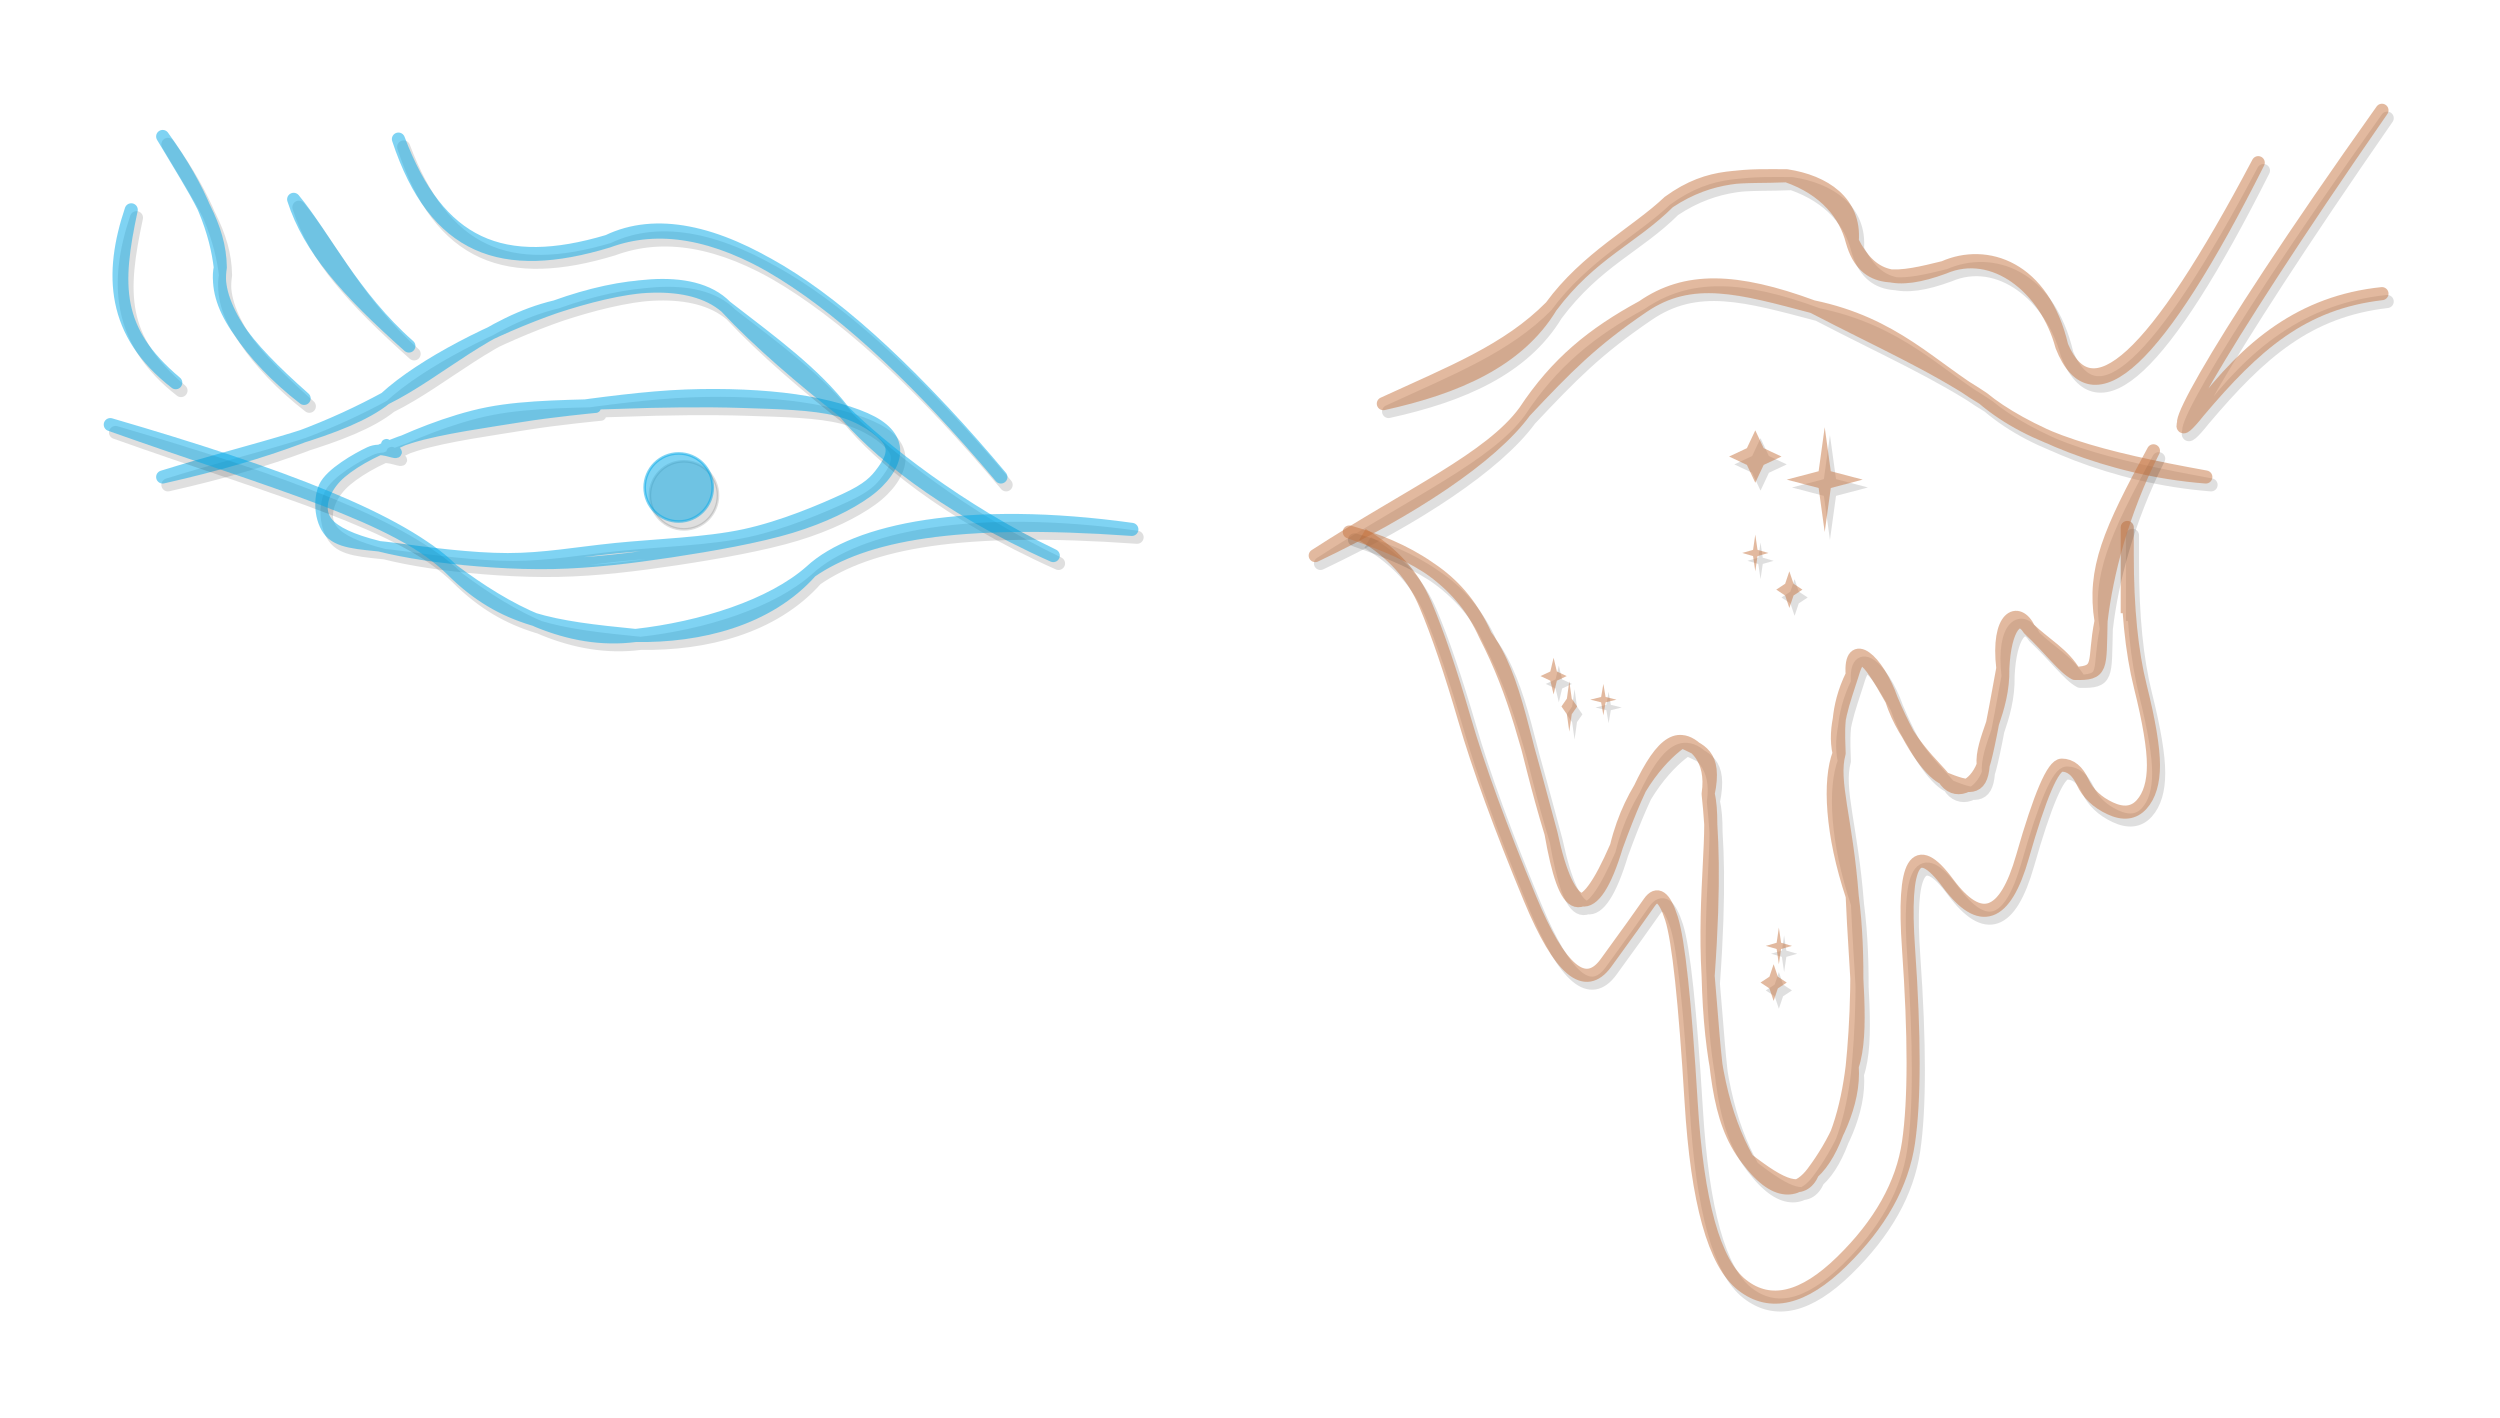 <?xml version="1.0" encoding="UTF-8"?>
<!-- Do not edit this file with editors other than draw.io -->
<!DOCTYPE svg PUBLIC "-//W3C//DTD SVG 1.1//EN" "http://www.w3.org/Graphics/SVG/1.1/DTD/svg11.dtd">
<svg xmlns="http://www.w3.org/2000/svg" xmlns:xlink="http://www.w3.org/1999/xlink" version="1.1" width="4772px" height="2706px" viewBox="-0.5 -0.5 4772 2706" content="&lt;mxfile host=&quot;app.diagrams.net&quot; modified=&quot;2024-01-06T00:13:33.258Z&quot; agent=&quot;Mozilla/5.0 (Macintosh; Intel Mac OS X 10_15_7) AppleWebKit/537.36 (KHTML, like Gecko) Chrome/120.0.0.0 Safari/537.36&quot; version=&quot;22.1.16&quot; etag=&quot;Ut2tvXczMMCcfChl2el-&quot; type=&quot;device&quot;&gt;&lt;diagram name=&quot;Page-1&quot; id=&quot;DgijCwg-VBFIitoQa5AO&quot;&gt;7VtLc6M4EP41PuLSg4d0TLLJzmG2aqpy2GOK2Apmgy0XlhNnf/0KAza0MPIDYrbGJxvRLbX0dasfEiP6MN/8mYbL2V9yKpIRQdPNiP4xIoQgzvVP1vKVtwSE5g1RGk/zJrxveI7/FUUjKlrX8VSsaoRKykTFy3rjRC4WYqJqbWGays862ZtM6qMuw0gYDc+TMDFb/46napa3MhLs23+IOJqVI2O/mPA8LImLmaxm4VR+Vpro44g+pFKq/N988yCSbPHKdcn5ng683QmWioU6hoHkDB9hsi7mVsilvsrJTtbph8jI8Yjei8X0LltA/biQC01xP1PzpHiZyvViuiVFOelTnCTF00ql8l08yESm227pQxB4Lt69KdfRy1rKRdm+fhdqMisetrI8xUrFi6ho+ieOoq2oeu3u5TKcxCrTKi8bNJ+LmBpo7pcH7xZda6uQc6HSL03yuYfVK6CaVRAt21KRhCr+qHcfFtoV7brbjfBLxnpgggpLcP2cozAD7pF6Dyu5TieiYKqiCPqhDNU6Yj6qd6TCNBLK6EhDGX5VyJYZweqwvLw+DHdRq1iYArG4hf7ANA7R76yopA8s9EAeji30/DT5KZCH1+XRf/IFL58qGrdv2hpos7HSm7Fe01hJMCZuowKdbLANfTG3H5ulzBQbOgVDj00W3q0quzdVvqIqg30Ko3P1mPpgx2P9KDFrHuagI4EbMbXQB4AeWRyDd1r/FPXrGDy7NX2IVMU6gv0Zvorkl1zFKpYL/epVKiXnWmdLgrskjrIXSi7rVqatY5l1Nt9EWVQ/fg1X8WTsvmyxe1lppF8yU9hG+WjMXMP4CsN908bZaI9V62s0qExEsRmdaFI7nQcY+EUXFZMj3DQ5uC1XrasCYCs+/vDw8dnA8MEBA/iQMeYmRA27IukAomDwDul/5mNoHU6M0LnJDYXeioKeOnIynge9ImkVrEzqd/Su10rPQP/Y4mUwBgNg1i4QdilgcHk7Q5lw7hio384A/D3GxS56mCGoM5DAMgIHk6aofQQCJ008dpLzxsSWBhrLamNgxiqdFh9gZMs08ckMPhAJUYvV4dMmTV04aYt6GwzIEtWZG4Gl/gAZQNh4cdjFhugzkiyAuA8n79G2x5JpKt7CdaJ+pyyHArNFCHRxtAdym8P3rh1QAPXbYnLY2DYCy24MEz/r9g33SsQsDMYcTmXA5EQGo8RtJLuQwTJpIz0mlvQO1hUxtuxkxgi2vdLM2C1IGyLZ9krDK9o8iqGt1jlAr2jb742ACZH22MF0o95pBVuMbI76UOWkK5fC7S7l2zNF3pYUNmWQfWeK2IUwF5644ld8061gPgaJwzmJYhl5DQqiwSXz3HA0vgFRuZI1jNwOEMLDQyjwhoYQAgkBcs1iS28IkeEhxOjQEOIwOS+z9e9A6IizxhtCBAYo3pE21IUfOuIITXPEy1W2Qp+zWIlnvQLZm0+92HUgqgtYOnGYcyJ0xx73jqbMOd2LUspUqrBQG8cb+73A5BinVF5D6b+psOzxXQn6IqiOOJ85GqpwtcyvNL3Fm6xcAJUfoZAJZoByEE1tedNYrySAvwcYCAXXXYIGGBritrLtIgiOOILpqVZzwG5+qwNnbYLwqtOZJ86OCy/9wJ46KsY4lAORLXUGxwXpJ+u43Iivd0Z10+EMX1x399wFgdbxOlyeYO0urrF+dNiFNwxxrYJyuUperwR+U0mNr1FSO/cij7Gt9nWTx8GwmG6pAjrwVqjtso1jXPO0FCYdeJpmHcEIKDu+z4OPKAPezKo/szJq4ehss4La3tPNbG1WYKfn7QcEjnHQjlwLh1nAt5wpOJTyNqEutpNyzxpSlWKAtVhY6cPfV4slA6zFDq+OxIyTavJ9CJGbr7lqZkzAxk3P9TUUnMiyAKhHZ5mxB0RG3YY/V/zQ5aaSWWgAr0rDXOB4lYRfgHlAms7CH/ipluVTMDPmv+wgXz/uP9rMyfefvtLH/wA=&lt;/diagram&gt;&lt;/mxfile&gt;"><defs/><g><path d="M 2640 770 Q 2860 710 2960 585 Q 3060 460 3185 385 Q 3310 310 3410 335 Q 3510 360 3535 460 Q 3560 560 3710 510 Q 3860 460 3935 660 Q 4010 860 4310 310" fill="none" stroke="none" pointer-events="stroke" transform="translate(10,15)" opacity="0.25"/><path d="M 2640 770 Q 2860 710 2960 585 Q 3060 460 3185 385 Q 3310 310 3410 335 Q 3510 360 3535 460 Q 3560 560 3710 510 Q 3860 460 3935 660 Q 4010 860 4310 310" fill="none" stroke="none" pointer-events="stroke"/><path d="M 2640 770 M 2640 770 C 2768.03 710.93 2877.1 668.94 2960 585 M 2640 770 C 2779.59 739.3 2897.39 688.6 2960 585 M 2960 585 C 3036.42 482.91 3115.5 454.42 3185 385 M 2960 585 C 3027.67 492.07 3123.65 443.18 3185 385 M 3185 385 C 3267.65 330.26 3337.47 334.82 3410 335 M 3185 385 C 3265.46 326.6 3324.91 339.03 3410 335 M 3410 335 C 3484.82 360.94 3522.35 410.16 3535 460 M 3410 335 C 3481.63 345.92 3541.28 385.07 3535 460 M 3535 460 C 3571.01 531.24 3617.8 543.83 3710 510 M 3535 460 C 3559.6 546.63 3625.96 530.8 3710 510 M 3710 510 C 3790.97 474.11 3899.83 509.2 3935 660 M 3710 510 C 3805.22 469.27 3905.23 548.97 3935 660 M 3935 660 C 3991.13 792.51 4109.43 689.64 4310 310 M 3935 660 C 3992.74 807.59 4119.11 689.59 4310 310" fill="none" stroke="#000000" stroke-opacity="0.5" stroke-width="25" stroke-linejoin="round" stroke-linecap="round" stroke-miterlimit="10" pointer-events="stroke" transform="translate(10,15)" opacity="0.25"/><path d="M 2640 770 M 2640 770 C 2768.03 710.93 2877.1 668.94 2960 585 M 2640 770 C 2779.59 739.3 2897.39 688.6 2960 585 M 2960 585 C 3036.42 482.91 3115.5 454.42 3185 385 M 2960 585 C 3027.67 492.07 3123.65 443.18 3185 385 M 3185 385 C 3267.65 330.26 3337.47 334.82 3410 335 M 3185 385 C 3265.46 326.6 3324.91 339.03 3410 335 M 3410 335 C 3484.82 360.94 3522.35 410.16 3535 460 M 3410 335 C 3481.63 345.92 3541.28 385.07 3535 460 M 3535 460 C 3571.01 531.24 3617.8 543.83 3710 510 M 3535 460 C 3559.6 546.63 3625.96 530.8 3710 510 M 3710 510 C 3790.97 474.11 3899.83 509.2 3935 660 M 3710 510 C 3805.22 469.27 3905.23 548.97 3935 660 M 3935 660 C 3991.13 792.51 4109.43 689.64 4310 310 M 3935 660 C 3992.74 807.59 4119.11 689.59 4310 310" fill="none" stroke="#c77541" stroke-opacity="0.5" stroke-width="25" stroke-linejoin="round" stroke-linecap="round" stroke-miterlimit="10" pointer-events="stroke"/><path d="M 4546.2 560 Q 4346.2 610 4196.2 785 Q 4046.2 960 4546.2 210" fill="none" stroke="none" pointer-events="stroke" transform="translate(10,15)" opacity="0.25"/><path d="M 4546.2 560 Q 4346.2 610 4196.2 785 Q 4046.2 960 4546.2 210" fill="none" stroke="none" pointer-events="stroke"/><path d="M 4546.2 560 M 4546.2 560 C 4394.23 577.67 4304.01 657.51 4196.2 785 M 4546.2 560 C 4393.87 575.96 4290.64 659.15 4196.2 785 M 4196.2 785 C 4108.65 894.98 4210.62 693.69 4546.2 210 M 4196.2 785 C 4114.95 879 4196.93 701.27 4546.2 210" fill="none" stroke="#000000" stroke-opacity="0.5" stroke-width="25" stroke-linejoin="round" stroke-linecap="round" stroke-miterlimit="10" pointer-events="stroke" transform="translate(10,15)" opacity="0.25"/><path d="M 4546.2 560 M 4546.2 560 C 4394.23 577.67 4304.01 657.51 4196.2 785 M 4546.2 560 C 4393.87 575.96 4290.64 659.15 4196.2 785 M 4196.2 785 C 4108.65 894.98 4210.62 693.69 4546.2 210 M 4196.2 785 C 4114.95 879 4196.93 701.27 4546.2 210" fill="none" stroke="#c77541" stroke-opacity="0.5" stroke-width="25" stroke-linejoin="round" stroke-linecap="round" stroke-miterlimit="10" pointer-events="stroke"/><path d="M 2510 1060 Q 2810 910 2910 785 Q 3010 660 3135 585 Q 3260 510 3460 585 Q 3660 660 3785 760 Q 3910 860 4210 910" fill="none" stroke="none" pointer-events="stroke" transform="translate(10,15)" opacity="0.25"/><path d="M 2510 1060 Q 2810 910 2910 785 Q 3010 660 3135 585 Q 3260 510 3460 585 Q 3660 660 3785 760 Q 3910 860 4210 910" fill="none" stroke="none" pointer-events="stroke"/><path d="M 2510 1060 M 2510 1060 C 2691.39 942.56 2844.37 874.69 2910 785 M 2510 1060 C 2692.95 973.05 2846.43 872 2910 785 M 2910 785 C 2971.18 692.45 3039.66 636.91 3135 585 M 2910 785 C 2989.66 700.38 3037.59 651.24 3135 585 M 3135 585 C 3228.59 520.84 3322.27 548.61 3460 585 M 3135 585 C 3217.09 528.16 3312.85 530.83 3460 585 M 3460 585 C 3590.98 653.08 3685.82 693.9 3785 760 M 3460 585 C 3615.85 617.41 3685.75 700.86 3785 760 M 3785 760 C 3879.03 839.54 4008.9 873.53 4210 910 M 3785 760 C 3856.59 819.43 4021.56 895.35 4210 910" fill="none" stroke="#000000" stroke-opacity="0.5" stroke-width="25" stroke-linejoin="round" stroke-linecap="round" stroke-miterlimit="10" pointer-events="stroke" transform="translate(10,15)" opacity="0.25"/><path d="M 2510 1060 M 2510 1060 C 2691.39 942.56 2844.37 874.69 2910 785 M 2510 1060 C 2692.95 973.05 2846.43 872 2910 785 M 2910 785 C 2971.18 692.45 3039.66 636.91 3135 585 M 2910 785 C 2989.66 700.38 3037.59 651.24 3135 585 M 3135 585 C 3228.59 520.84 3322.27 548.61 3460 585 M 3135 585 C 3217.09 528.16 3312.85 530.83 3460 585 M 3460 585 C 3590.98 653.08 3685.82 693.9 3785 760 M 3460 585 C 3615.85 617.41 3685.75 700.86 3785 760 M 3785 760 C 3879.03 839.54 4008.9 873.53 4210 910 M 3785 760 C 3856.59 819.43 4021.56 895.35 4210 910" fill="none" stroke="#c77541" stroke-opacity="0.5" stroke-width="25" stroke-linejoin="round" stroke-linecap="round" stroke-miterlimit="10" pointer-events="stroke"/><path d="M 3410 915 L 3470.9 899 L 3482.5 815 L 3494.1 899 L 3555 915 L 3494.1 931 L 3482.5 1015 L 3470.9 931 Z" fill-opacity="0.5" fill="#000000" stroke="none" pointer-events="all" transform="translate(10,15)" opacity="0.25"/><path d="M 3410 915 L 3470.9 899 L 3482.5 815 L 3494.1 899 L 3555 915 L 3494.1 931 L 3482.5 1015 L 3470.9 931 Z" fill-opacity="0.5" fill="#c77541" stroke="none" pointer-events="all"/><path d="M 3300 870.95 L 3334 854.95 L 3350 820.95 L 3366 854.95 L 3400 870.95 L 3366 886.95 L 3350 920.95 L 3334 886.95 Z" fill-opacity="0.5" fill="#000000" stroke="none" pointer-events="all" transform="translate(10,15)" opacity="0.25"/><path d="M 3300 870.95 L 3334 854.95 L 3350 820.95 L 3366 854.95 L 3400 870.95 L 3366 886.95 L 3350 920.95 L 3334 886.95 Z" fill-opacity="0.5" fill="#c77541" stroke="none" pointer-events="all"/><path d="M 2600 1020 Q 2685 1070 2720 1152.5 Q 2755 1235 2795 1372.5 Q 2835 1510 2920 1715 Q 3005 1920 3065 1837.5 Q 3125 1755 3147.5 1722.5 Q 3170 1690 3190 1752.5 Q 3210 1815 3227.5 2102.5 Q 3245 2390 3325 2452.5 Q 3405 2515 3515 2407.5 Q 3625 2300 3642.5 2180 Q 3660 2060 3642.5 1810 Q 3625 1560 3717.5 1685 Q 3810 1810 3860 1635 Q 3910 1460 3935 1460 Q 3960 1460 3975 1492.5 Q 3990 1525 4027.5 1542.5 Q 4065 1560 4087.5 1535 Q 4110 1510 4110 1460 Q 4110 1410 4085 1310 Q 4060 1210 4060 1060 Q 4060 910 4060 1170" fill="none" stroke="#000000" stroke-opacity="0.5" stroke-width="25" stroke-miterlimit="10" pointer-events="stroke" transform="translate(10,15)" opacity="0.25"/><path d="M 2600 1020 Q 2685 1070 2720 1152.5 Q 2755 1235 2795 1372.5 Q 2835 1510 2920 1715 Q 3005 1920 3065 1837.5 Q 3125 1755 3147.5 1722.5 Q 3170 1690 3190 1752.5 Q 3210 1815 3227.5 2102.5 Q 3245 2390 3325 2452.5 Q 3405 2515 3515 2407.5 Q 3625 2300 3642.5 2180 Q 3660 2060 3642.5 1810 Q 3625 1560 3717.5 1685 Q 3810 1810 3860 1635 Q 3910 1460 3935 1460 Q 3960 1460 3975 1492.5 Q 3990 1525 4027.5 1542.5 Q 4065 1560 4087.5 1535 Q 4110 1510 4110 1460 Q 4110 1410 4085 1310 Q 4060 1210 4060 1060 Q 4060 910 4060 1170" fill="none" stroke="#c77541" stroke-opacity="0.5" stroke-width="25" stroke-miterlimit="10" pointer-events="stroke"/><path d="M 2575 1015 Q 2760 1060 2835 1212.5 Q 2910 1365 2960 1590 Q 3010 1815 3085 1615 Q 3160 1415 3210 1415 Q 3260 1415 3260 1515 Q 3260 1615 3260 1862.5 Q 3260 2110 3335 2212.5 Q 3410 2315 3460 2237.5 Q 3510 2160 3535 2035 Q 3560 1910 3535 1710 Q 3510 1510 3510 1437.5 Q 3510 1365 3535 1287.5 Q 3560 1210 3610 1335 Q 3660 1460 3710 1485 Q 3760 1510 3785 1460 Q 3810 1410 3822.5 1275 Q 3835 1140 3872.5 1200 Q 3910 1260 3960 1285 Q 4010 1310 4010 1185 Q 4010 1060 4110 860" fill="none" stroke="none" pointer-events="stroke" transform="translate(10,15)" opacity="0.25"/><path d="M 2575 1015 Q 2760 1060 2835 1212.5 Q 2910 1365 2960 1590 Q 3010 1815 3085 1615 Q 3160 1415 3210 1415 Q 3260 1415 3260 1515 Q 3260 1615 3260 1862.5 Q 3260 2110 3335 2212.5 Q 3410 2315 3460 2237.5 Q 3510 2160 3535 2035 Q 3560 1910 3535 1710 Q 3510 1510 3510 1437.5 Q 3510 1365 3535 1287.5 Q 3560 1210 3610 1335 Q 3660 1460 3710 1485 Q 3760 1510 3785 1460 Q 3810 1410 3822.5 1275 Q 3835 1140 3872.5 1200 Q 3910 1260 3960 1285 Q 4010 1310 4010 1185 Q 4010 1060 4110 860" fill="none" stroke="none" pointer-events="stroke"/><path d="M 2575 1015 M 2575 1015 C 2679.73 1044.57 2786.3 1100.05 2835 1212.5 M 2575 1015 C 2713.71 1062.66 2785.98 1105.29 2835 1212.5 M 2835 1212.5 C 2893 1325.27 2914.28 1423.26 2960 1590 M 2835 1212.5 C 2894.74 1293.52 2906.99 1417.67 2960 1590 M 2960 1590 C 2987.53 1747.21 3019.25 1766.35 3085 1615 M 2960 1590 C 2994.35 1750.73 3041.31 1760.06 3085 1615 M 3085 1615 C 3135.45 1476.59 3173.35 1410.51 3210 1415 M 3085 1615 C 3113.25 1498.03 3181.41 1433.49 3210 1415 M 3210 1415 C 3230.56 1416.27 3270.38 1446.11 3260 1515 M 3210 1415 C 3242.82 1430.85 3276.4 1437.1 3260 1515 M 3260 1515 C 3275 1574.95 3250.81 1704.33 3260 1862.5 M 3260 1515 C 3267.76 1587.44 3273.06 1679.91 3260 1862.5 M 3260 1862.5 C 3264.23 2025.5 3288.45 2128.89 3335 2212.5 M 3260 1862.5 C 3275.1 2033.22 3274.53 2134.42 3335 2212.5 M 3335 2212.5 C 3400.39 2263.28 3440.43 2282.65 3460 2237.5 M 3335 2212.5 C 3395.56 2293.1 3436.26 2269.3 3460 2237.5 M 3460 2237.5 C 3502.28 2199.48 3525.54 2113.47 3535 2035 M 3460 2237.5 C 3499.51 2184.84 3540.37 2107.22 3535 2035 M 3535 2035 C 3557.04 1970.31 3540.94 1855.05 3535 1710 M 3535 2035 C 3542.64 1960.2 3550.32 1827.68 3535 1710 M 3535 1710 C 3523.47 1561.14 3495.41 1491.08 3510 1437.5 M 3535 1710 C 3495.34 1591.09 3490.23 1489.18 3510 1437.5 M 3510 1437.5 C 3498.7 1387.31 3519.43 1336.94 3535 1287.5 M 3510 1437.5 C 3509.32 1402.43 3502.89 1352.9 3535 1287.5 M 3535 1287.5 C 3548.21 1242.55 3558.46 1242.98 3610 1335 M 3535 1287.5 C 3529.6 1214.48 3583.08 1258 3610 1335 M 3610 1335 C 3652.46 1435.53 3689.65 1476.24 3710 1485 M 3610 1335 C 3637.22 1417.48 3694.27 1463.31 3710 1485 M 3710 1485 C 3730.26 1518.29 3768.45 1502.91 3785 1460 M 3710 1485 C 3756.57 1504.03 3781.24 1509.85 3785 1460 M 3785 1460 C 3792.06 1438.7 3802.85 1383.36 3822.5 1275 M 3785 1460 C 3780.68 1411.53 3824.29 1357.77 3822.5 1275 M 3822.5 1275 C 3810.85 1175.46 3851.63 1156.29 3872.5 1200 M 3822.5 1275 C 3826.09 1197.25 3851.52 1166.59 3872.5 1200 M 3872.5 1200 C 3913.76 1238.93 3938.61 1273.73 3960 1285 M 3872.5 1200 C 3902.51 1229.11 3939.08 1248.13 3960 1285 M 3960 1285 C 4012.92 1286.13 4007.59 1276.05 4010 1185 M 3960 1285 C 4013.63 1282.68 3994.07 1263.57 4010 1185 M 4010 1185 C 4020.47 1095.78 4049.86 978.6 4110 860 M 4010 1185 C 3994.17 1086.23 4026.12 1014.08 4110 860" fill="none" stroke="#000000" stroke-opacity="0.5" stroke-width="25" stroke-linejoin="round" stroke-linecap="round" stroke-miterlimit="10" pointer-events="stroke" transform="translate(10,15)" opacity="0.25"/><path d="M 2575 1015 M 2575 1015 C 2679.73 1044.57 2786.3 1100.05 2835 1212.5 M 2575 1015 C 2713.71 1062.66 2785.98 1105.29 2835 1212.5 M 2835 1212.5 C 2893 1325.27 2914.28 1423.26 2960 1590 M 2835 1212.5 C 2894.74 1293.52 2906.99 1417.67 2960 1590 M 2960 1590 C 2987.53 1747.21 3019.25 1766.35 3085 1615 M 2960 1590 C 2994.35 1750.73 3041.31 1760.06 3085 1615 M 3085 1615 C 3135.45 1476.59 3173.35 1410.51 3210 1415 M 3085 1615 C 3113.25 1498.03 3181.41 1433.49 3210 1415 M 3210 1415 C 3230.56 1416.27 3270.38 1446.11 3260 1515 M 3210 1415 C 3242.82 1430.85 3276.4 1437.1 3260 1515 M 3260 1515 C 3275 1574.95 3250.81 1704.33 3260 1862.5 M 3260 1515 C 3267.76 1587.44 3273.06 1679.91 3260 1862.5 M 3260 1862.5 C 3264.23 2025.5 3288.45 2128.89 3335 2212.5 M 3260 1862.5 C 3275.1 2033.22 3274.53 2134.42 3335 2212.5 M 3335 2212.5 C 3400.39 2263.28 3440.43 2282.65 3460 2237.5 M 3335 2212.5 C 3395.56 2293.1 3436.26 2269.3 3460 2237.5 M 3460 2237.5 C 3502.28 2199.48 3525.54 2113.47 3535 2035 M 3460 2237.5 C 3499.51 2184.84 3540.37 2107.22 3535 2035 M 3535 2035 C 3557.04 1970.31 3540.94 1855.05 3535 1710 M 3535 2035 C 3542.64 1960.2 3550.32 1827.68 3535 1710 M 3535 1710 C 3523.47 1561.14 3495.41 1491.08 3510 1437.5 M 3535 1710 C 3495.34 1591.09 3490.23 1489.18 3510 1437.5 M 3510 1437.5 C 3498.7 1387.31 3519.43 1336.94 3535 1287.5 M 3510 1437.5 C 3509.32 1402.43 3502.89 1352.9 3535 1287.5 M 3535 1287.5 C 3548.21 1242.55 3558.46 1242.98 3610 1335 M 3535 1287.5 C 3529.6 1214.48 3583.08 1258 3610 1335 M 3610 1335 C 3652.46 1435.53 3689.65 1476.24 3710 1485 M 3610 1335 C 3637.22 1417.48 3694.27 1463.31 3710 1485 M 3710 1485 C 3730.26 1518.29 3768.45 1502.91 3785 1460 M 3710 1485 C 3756.57 1504.03 3781.24 1509.85 3785 1460 M 3785 1460 C 3792.06 1438.7 3802.85 1383.36 3822.5 1275 M 3785 1460 C 3780.68 1411.53 3824.29 1357.77 3822.5 1275 M 3822.5 1275 C 3810.85 1175.46 3851.63 1156.29 3872.5 1200 M 3822.5 1275 C 3826.09 1197.25 3851.52 1166.59 3872.5 1200 M 3872.5 1200 C 3913.76 1238.93 3938.61 1273.73 3960 1285 M 3872.5 1200 C 3902.51 1229.11 3939.08 1248.13 3960 1285 M 3960 1285 C 4012.92 1286.13 4007.59 1276.05 4010 1185 M 3960 1285 C 4013.63 1282.68 3994.07 1263.57 4010 1185 M 4010 1185 C 4020.47 1095.78 4049.86 978.6 4110 860 M 4010 1185 C 3994.17 1086.23 4026.12 1014.08 4110 860" fill="none" stroke="#c77541" stroke-opacity="0.5" stroke-width="25" stroke-linejoin="round" stroke-linecap="round" stroke-miterlimit="10" pointer-events="stroke"/><path d="M 2980 1348 L 2990.35 1333.12 L 2995 1300 L 2999.65 1333.12 L 3010 1348 L 2999.65 1362.88 L 2995 1396 L 2990.35 1362.88 Z" fill-opacity="0.5" fill="#000000" stroke="none" pointer-events="all" transform="translate(10,15)" opacity="0.25"/><path d="M 2980 1348 L 2990.35 1333.12 L 2995 1300 L 2999.65 1333.12 L 3010 1348 L 2999.65 1362.88 L 2995 1396 L 2990.35 1362.88 Z" fill-opacity="0.5" fill="#c77541" stroke="none" pointer-events="all"/><path d="M 3360 1875 L 3377 1863.8 L 3385 1840 L 3393 1863.8 L 3410 1875 L 3393 1886.2 L 3385 1910 L 3377 1886.2 Z" fill-opacity="0.5" fill="#000000" stroke="none" pointer-events="all" transform="translate(10,15)" opacity="0.25"/><path d="M 3360 1875 L 3377 1863.8 L 3385 1840 L 3393 1863.8 L 3410 1875 L 3393 1886.2 L 3385 1910 L 3377 1886.2 Z" fill-opacity="0.5" fill="#c77541" stroke="none" pointer-events="all"/><path d="M 2940 1290 L 2958.75 1281.25 L 2965 1255 L 2971.25 1281.25 L 2990 1290 L 2971.25 1298.75 L 2965 1325 L 2958.75 1298.75 Z" fill-opacity="0.5" fill="#000000" stroke="none" pointer-events="all" transform="translate(10,15)" opacity="0.25"/><path d="M 2940 1290 L 2958.75 1281.25 L 2965 1255 L 2971.25 1281.25 L 2990 1290 L 2971.25 1298.75 L 2965 1325 L 2958.75 1298.75 Z" fill-opacity="0.5" fill="#c77541" stroke="none" pointer-events="all"/><path d="M 3370 1805 L 3390.75 1799.05 L 3395 1770 L 3399.25 1799.05 L 3420 1805 L 3399.25 1810.95 L 3395 1840 L 3390.75 1810.95 Z" fill-opacity="0.5" fill="#000000" stroke="none" pointer-events="all" transform="translate(10,15)" opacity="0.25"/><path d="M 3370 1805 L 3390.75 1799.05 L 3395 1770 L 3399.25 1799.05 L 3420 1805 L 3399.25 1810.95 L 3395 1840 L 3390.75 1810.95 Z" fill-opacity="0.5" fill="#c77541" stroke="none" pointer-events="all"/><path d="M 3035 1335 L 3055.75 1329.9 L 3060 1305 L 3064.25 1329.9 L 3085 1335 L 3064.25 1340.1 L 3060 1365 L 3055.75 1340.1 Z" fill-opacity="0.5" fill="#000000" stroke="none" pointer-events="all" transform="translate(10,15)" opacity="0.25"/><path d="M 3035 1335 L 3055.75 1329.9 L 3060 1305 L 3064.25 1329.9 L 3085 1335 L 3064.25 1340.1 L 3060 1365 L 3055.75 1340.1 Z" fill-opacity="0.5" fill="#c77541" stroke="none" pointer-events="all"/><ellipse cx="1160" cy="912.98" rx="550" ry="147.975" fill="none" stroke="none" transform="translate(10,15)rotate(-5.6,1160,912.98)" pointer-events="all" opacity="0.25"/><ellipse cx="1160" cy="912.98" rx="550" ry="147.975" fill="none" stroke="none" transform="rotate(-5.6,1160,912.98)" pointer-events="all"/><path d="M 859.91 787.49 C 916.12 774.84 1003.65 773.39 1080.92 770.18 C 1158.19 766.97 1248.74 763.67 1323.55 768.21 C 1398.36 772.75 1471.55 783.22 1529.79 797.41 C 1588.03 811.59 1643.01 833.22 1673.02 853.34 C 1703.02 873.45 1713.77 895.68 1709.82 918.1 C 1705.87 940.52 1684.46 967.42 1649.32 987.86 C 1614.18 1008.29 1562.74 1027.92 1498.96 1040.72 C 1435.18 1053.51 1343.22 1060.62 1266.64 1064.62 C 1190.06 1068.61 1113.86 1070.48 1039.48 1064.69 C 965.1 1058.89 882.99 1044.23 820.36 1029.84 C 757.73 1015.45 698.41 996.24 663.7 978.35 C 629 960.46 613.51 943.5 612.11 922.5 C 610.71 901.49 625.24 872.9 655.32 852.34 C 685.4 831.77 734.24 811.23 792.58 799.12 C 850.92 787.02 945.79 783.56 1005.34 779.71 C 1064.89 775.86 1148.18 776.02 1149.88 776.03 M 740.81 815.91 C 782.36 799.42 869.14 772.02 944.57 764.8 C 1020 757.58 1112.8 767.76 1193.41 772.6 C 1274.02 777.43 1359.09 784.72 1428.24 793.8 C 1497.39 802.88 1563.35 810.65 1608.31 827.1 C 1653.27 843.55 1685.75 872.12 1697.99 892.5 C 1710.24 912.89 1697.05 932.28 1681.76 949.4 C 1666.48 966.52 1651.78 979.41 1606.28 995.23 C 1560.77 1011.06 1482.85 1035.78 1408.75 1044.35 C 1334.65 1052.92 1237.36 1046.45 1161.68 1046.68 C 1085.99 1046.92 1024.19 1052.56 954.65 1045.76 C 885.11 1038.95 799.39 1018.79 744.44 1005.84 C 689.5 992.89 645.92 989.76 624.99 968.05 C 604.06 946.34 604.43 900.55 618.88 875.56 C 633.33 850.58 687.7 826.67 711.67 818.16 C 735.64 809.64 757.07 826.43 762.72 824.48 C 768.38 822.52 740.6 806.5 745.62 806.43" fill="none" stroke="#000000" stroke-opacity="0.5" stroke-width="20" stroke-linejoin="round" stroke-linecap="round" stroke-miterlimit="10" transform="translate(10,15)rotate(-5.6,1160,912.98)" pointer-events="all" opacity="0.25"/><path d="M 859.91 787.49 C 916.12 774.84 1003.65 773.39 1080.92 770.18 C 1158.19 766.97 1248.74 763.67 1323.55 768.21 C 1398.36 772.75 1471.55 783.22 1529.79 797.41 C 1588.03 811.59 1643.01 833.22 1673.02 853.34 C 1703.02 873.45 1713.77 895.68 1709.82 918.1 C 1705.87 940.52 1684.46 967.42 1649.32 987.86 C 1614.18 1008.29 1562.74 1027.92 1498.96 1040.72 C 1435.18 1053.51 1343.22 1060.62 1266.64 1064.62 C 1190.06 1068.61 1113.86 1070.48 1039.48 1064.69 C 965.1 1058.89 882.99 1044.23 820.36 1029.84 C 757.73 1015.45 698.41 996.24 663.7 978.35 C 629 960.46 613.51 943.5 612.11 922.5 C 610.71 901.49 625.24 872.9 655.32 852.34 C 685.4 831.77 734.24 811.23 792.58 799.12 C 850.92 787.02 945.79 783.56 1005.34 779.71 C 1064.89 775.86 1148.18 776.02 1149.88 776.03 M 740.81 815.91 C 782.36 799.42 869.14 772.02 944.57 764.8 C 1020 757.58 1112.8 767.76 1193.41 772.6 C 1274.02 777.43 1359.09 784.72 1428.24 793.8 C 1497.39 802.88 1563.35 810.65 1608.31 827.1 C 1653.27 843.55 1685.75 872.12 1697.99 892.5 C 1710.24 912.89 1697.05 932.28 1681.76 949.4 C 1666.48 966.52 1651.78 979.41 1606.28 995.23 C 1560.77 1011.06 1482.85 1035.78 1408.75 1044.35 C 1334.65 1052.92 1237.36 1046.45 1161.68 1046.68 C 1085.99 1046.92 1024.19 1052.56 954.65 1045.76 C 885.11 1038.95 799.39 1018.79 744.44 1005.84 C 689.5 992.89 645.92 989.76 624.99 968.05 C 604.06 946.34 604.43 900.55 618.88 875.56 C 633.33 850.58 687.7 826.67 711.67 818.16 C 735.64 809.64 757.07 826.43 762.72 824.48 C 768.38 822.52 740.6 806.5 745.62 806.43" fill="none" stroke="#00a8e8" stroke-opacity="0.5" stroke-width="20" stroke-linejoin="round" stroke-linecap="round" stroke-miterlimit="10" transform="rotate(-5.6,1160,912.98)" pointer-events="all"/><ellipse cx="1295" cy="930" rx="65" ry="65" fill-opacity="0.5" fill="#000000" stroke="#000000" stroke-opacity="0.5" stroke-width="5" pointer-events="all" transform="translate(10,15)" opacity="0.25"/><ellipse cx="1295" cy="930" rx="65" ry="65" fill-opacity="0.5" fill="#00a8e8" stroke="#00a8e8" stroke-opacity="0.5" stroke-width="5" pointer-events="all"/><path d="M 580 760 Q 430 610 420 510 Q 410 410 310 260" fill="none" stroke="none" pointer-events="stroke" transform="translate(10,15)" opacity="0.25"/><path d="M 580 760 Q 430 610 420 510 Q 410 410 310 260" fill="none" stroke="none" pointer-events="stroke"/><path d="M 580 760 M 580 760 C 462 655.85 408.15 583.85 420 510 M 580 760 C 477.04 680.51 406.02 577.52 420 510 M 420 510 C 418.91 430.06 376.08 371.39 310 260 M 420 510 C 412.44 445.65 385.94 365.08 310 260" fill="none" stroke="#000000" stroke-opacity="0.5" stroke-width="25" stroke-linejoin="round" stroke-linecap="round" stroke-miterlimit="10" pointer-events="stroke" transform="translate(10,15)" opacity="0.25"/><path d="M 580 760 M 580 760 C 462 655.85 408.15 583.85 420 510 M 580 760 C 477.04 680.51 406.02 577.52 420 510 M 420 510 C 418.91 430.06 376.08 371.39 310 260 M 420 510 C 412.44 445.65 385.94 365.08 310 260" fill="none" stroke="#00a8e8" stroke-opacity="0.5" stroke-width="25" stroke-linejoin="round" stroke-linecap="round" stroke-miterlimit="10" pointer-events="stroke"/><path d="M 335 730 Q 180 590 250 400" fill="none" stroke="none" pointer-events="stroke" transform="translate(10,15)" opacity="0.25"/><path d="M 335 730 Q 180 590 250 400" fill="none" stroke="none" pointer-events="stroke"/><path d="M 335 730 M 335 730 C 213.67 635.92 208.87 522.42 250 400 M 335 730 C 216.79 630.5 219.06 544.08 250 400" fill="none" stroke="#000000" stroke-opacity="0.5" stroke-width="25" stroke-linejoin="round" stroke-linecap="round" stroke-miterlimit="10" pointer-events="stroke" transform="translate(10,15)" opacity="0.25"/><path d="M 335 730 M 335 730 C 213.67 635.92 208.87 522.42 250 400 M 335 730 C 216.79 630.5 219.06 544.08 250 400" fill="none" stroke="#00a8e8" stroke-opacity="0.5" stroke-width="25" stroke-linejoin="round" stroke-linecap="round" stroke-miterlimit="10" pointer-events="stroke"/><path d="M 2010 1060 Q 1710 910 1610 785 Q 1510 660 1385 585 Q 1260 510 1060 585 Q 860 660 735 760 Q 610 860 310 910" fill="none" stroke="none" pointer-events="stroke" transform="translate(10,15)" opacity="0.25"/><path d="M 2010 1060 Q 1710 910 1610 785 Q 1510 660 1385 585 Q 1260 510 1060 585 Q 860 660 735 760 Q 610 860 310 910" fill="none" stroke="none" pointer-events="stroke"/><path d="M 2010 1060 M 2010 1060 C 1792.01 962.66 1666.26 852.66 1610 785 M 2010 1060 C 1829.21 973.16 1682.77 856.3 1610 785 M 1610 785 C 1554.31 712.52 1475.6 654.93 1385 585 M 1610 785 C 1531.94 723.85 1447.77 652.25 1385 585 M 1385 585 C 1318.79 517.34 1177.7 546.42 1060 585 M 1385 585 C 1316.58 526.71 1189.09 538.54 1060 585 M 1060 585 C 943.01 625.61 806.38 694.36 735 760 M 1060 585 C 930.98 615.38 838.48 708.88 735 760 M 735 760 C 641.2 810.79 520.46 862.64 310 910 M 735 760 C 658.37 821.72 487.48 854.85 310 910" fill="none" stroke="#000000" stroke-opacity="0.5" stroke-width="25" stroke-linejoin="round" stroke-linecap="round" stroke-miterlimit="10" pointer-events="stroke" transform="translate(10,15)" opacity="0.25"/><path d="M 2010 1060 M 2010 1060 C 1792.01 962.66 1666.26 852.66 1610 785 M 2010 1060 C 1829.21 973.16 1682.77 856.3 1610 785 M 1610 785 C 1554.31 712.52 1475.6 654.93 1385 585 M 1610 785 C 1531.94 723.85 1447.77 652.25 1385 585 M 1385 585 C 1318.79 517.34 1177.7 546.42 1060 585 M 1385 585 C 1316.58 526.71 1189.09 538.54 1060 585 M 1060 585 C 943.01 625.61 806.38 694.36 735 760 M 1060 585 C 930.98 615.38 838.48 708.88 735 760 M 735 760 C 641.2 810.79 520.46 862.64 310 910 M 735 760 C 658.37 821.72 487.48 854.85 310 910" fill="none" stroke="#00a8e8" stroke-opacity="0.5" stroke-width="25" stroke-linejoin="round" stroke-linecap="round" stroke-miterlimit="10" pointer-events="stroke"/><path d="M 2160 1010 Q 1680 965 1547.5 1090 Q 1415 1215 1212.5 1212.5 Q 1010 1210 862.5 1087.5 Q 715 965 210 810" fill="none" stroke="none" pointer-events="stroke" transform="translate(10,15)" opacity="0.25"/><path d="M 2160 1010 Q 1680 965 1547.5 1090 Q 1415 1215 1212.5 1212.5 Q 1010 1210 862.5 1087.5 Q 715 965 210 810" fill="none" stroke="none" pointer-events="stroke"/><path d="M 2160 1010 M 2160 1010 C 1822.01 986.06 1649.48 1019.56 1547.5 1090 M 2160 1010 C 1847.3 966.48 1632.32 1011.2 1547.5 1090 M 1547.5 1090 C 1472.84 1156.25 1338.69 1198.37 1212.5 1212.5 M 1547.5 1090 C 1465.52 1182.44 1335.02 1214.5 1212.5 1212.5 M 1212.5 1212.5 C 1083.41 1229.45 966.93 1165.47 862.5 1087.5 M 1212.5 1212.5 C 1056.07 1196.86 960.61 1185.09 862.5 1087.5 M 862.5 1087.5 C 765.07 991.81 537.22 905.35 210 810 M 862.5 1087.5 C 759.63 983.8 524.95 921.87 210 810" fill="none" stroke="#000000" stroke-opacity="0.5" stroke-width="25" stroke-linejoin="round" stroke-linecap="round" stroke-miterlimit="10" pointer-events="stroke" transform="translate(10,15)" opacity="0.25"/><path d="M 2160 1010 M 2160 1010 C 1822.01 986.06 1649.48 1019.56 1547.5 1090 M 2160 1010 C 1847.3 966.48 1632.32 1011.2 1547.5 1090 M 1547.5 1090 C 1472.84 1156.25 1338.69 1198.37 1212.5 1212.5 M 1547.5 1090 C 1465.52 1182.44 1335.02 1214.5 1212.5 1212.5 M 1212.5 1212.5 C 1083.41 1229.45 966.93 1165.47 862.5 1087.5 M 1212.5 1212.5 C 1056.07 1196.86 960.61 1185.09 862.5 1087.5 M 862.5 1087.5 C 765.07 991.81 537.22 905.35 210 810 M 862.5 1087.5 C 759.63 983.8 524.95 921.87 210 810" fill="none" stroke="#00a8e8" stroke-opacity="0.5" stroke-width="25" stroke-linejoin="round" stroke-linecap="round" stroke-miterlimit="10" pointer-events="stroke"/><path d="M 3390 1125 L 3407 1113.8 L 3415 1090 L 3423 1113.8 L 3440 1125 L 3423 1136.2 L 3415 1160 L 3407 1136.2 Z" fill-opacity="0.5" fill="#000000" stroke="none" pointer-events="all" transform="translate(10,15)" opacity="0.25"/><path d="M 3390 1125 L 3407 1113.8 L 3415 1090 L 3423 1113.8 L 3440 1125 L 3423 1136.2 L 3415 1160 L 3407 1136.2 Z" fill-opacity="0.5" fill="#c77541" stroke="none" pointer-events="all"/><path d="M 3325 1055 L 3345.75 1049.05 L 3350 1020 L 3354.25 1049.05 L 3375 1055 L 3354.25 1060.95 L 3350 1090 L 3345.75 1060.95 Z" fill-opacity="0.5" fill="#000000" stroke="none" pointer-events="all" transform="translate(10,15)" opacity="0.25"/><path d="M 3325 1055 L 3345.75 1049.05 L 3350 1020 L 3354.25 1049.05 L 3375 1055 L 3354.25 1060.95 L 3350 1090 L 3345.75 1060.95 Z" fill-opacity="0.5" fill="#c77541" stroke="none" pointer-events="all"/><path d="M 780 660 Q 630 510 560 380" fill="none" stroke="none" pointer-events="stroke" transform="translate(10,15)" opacity="0.25"/><path d="M 780 660 Q 630 510 560 380" fill="none" stroke="none" pointer-events="stroke"/><path d="M 780 660 M 780 660 C 662.04 554.9 590.01 473.89 560 380 M 780 660 C 674.01 566.81 617.2 449.07 560 380" fill="none" stroke="#000000" stroke-opacity="0.5" stroke-width="25" stroke-linejoin="round" stroke-linecap="round" stroke-miterlimit="10" pointer-events="stroke" transform="translate(10,15)" opacity="0.25"/><path d="M 780 660 M 780 660 C 662.04 554.9 590.01 473.89 560 380 M 780 660 C 674.01 566.81 617.2 449.07 560 380" fill="none" stroke="#00a8e8" stroke-opacity="0.5" stroke-width="25" stroke-linejoin="round" stroke-linecap="round" stroke-miterlimit="10" pointer-events="stroke"/><path d="M 1910 910 Q 1460 360 1160 460 Q 860 560 760 265" fill="none" stroke="none" pointer-events="stroke" transform="translate(10,15)" opacity="0.25"/><path d="M 1910 910 Q 1460 360 1160 460 Q 860 560 760 265" fill="none" stroke="none" pointer-events="stroke"/><path d="M 1910 910 M 1910 910 C 1592.06 533.06 1352.51 389.15 1160 460 M 1910 910 C 1617.87 561.25 1342.81 372.03 1160 460 M 1160 460 C 959.39 521.04 829.71 476.47 760 265 M 1160 460 C 958.82 519.97 836.54 468.63 760 265" fill="none" stroke="#000000" stroke-opacity="0.5" stroke-width="25" stroke-linejoin="round" stroke-linecap="round" stroke-miterlimit="10" pointer-events="stroke" transform="translate(10,15)" opacity="0.25"/><path d="M 1910 910 M 1910 910 C 1592.06 533.06 1352.51 389.15 1160 460 M 1910 910 C 1617.87 561.25 1342.81 372.03 1160 460 M 1160 460 C 959.39 521.04 829.71 476.47 760 265 M 1160 460 C 958.82 519.97 836.54 468.63 760 265" fill="none" stroke="#00a8e8" stroke-opacity="0.5" stroke-width="25" stroke-linejoin="round" stroke-linecap="round" stroke-miterlimit="10" pointer-events="stroke"/></g></svg>